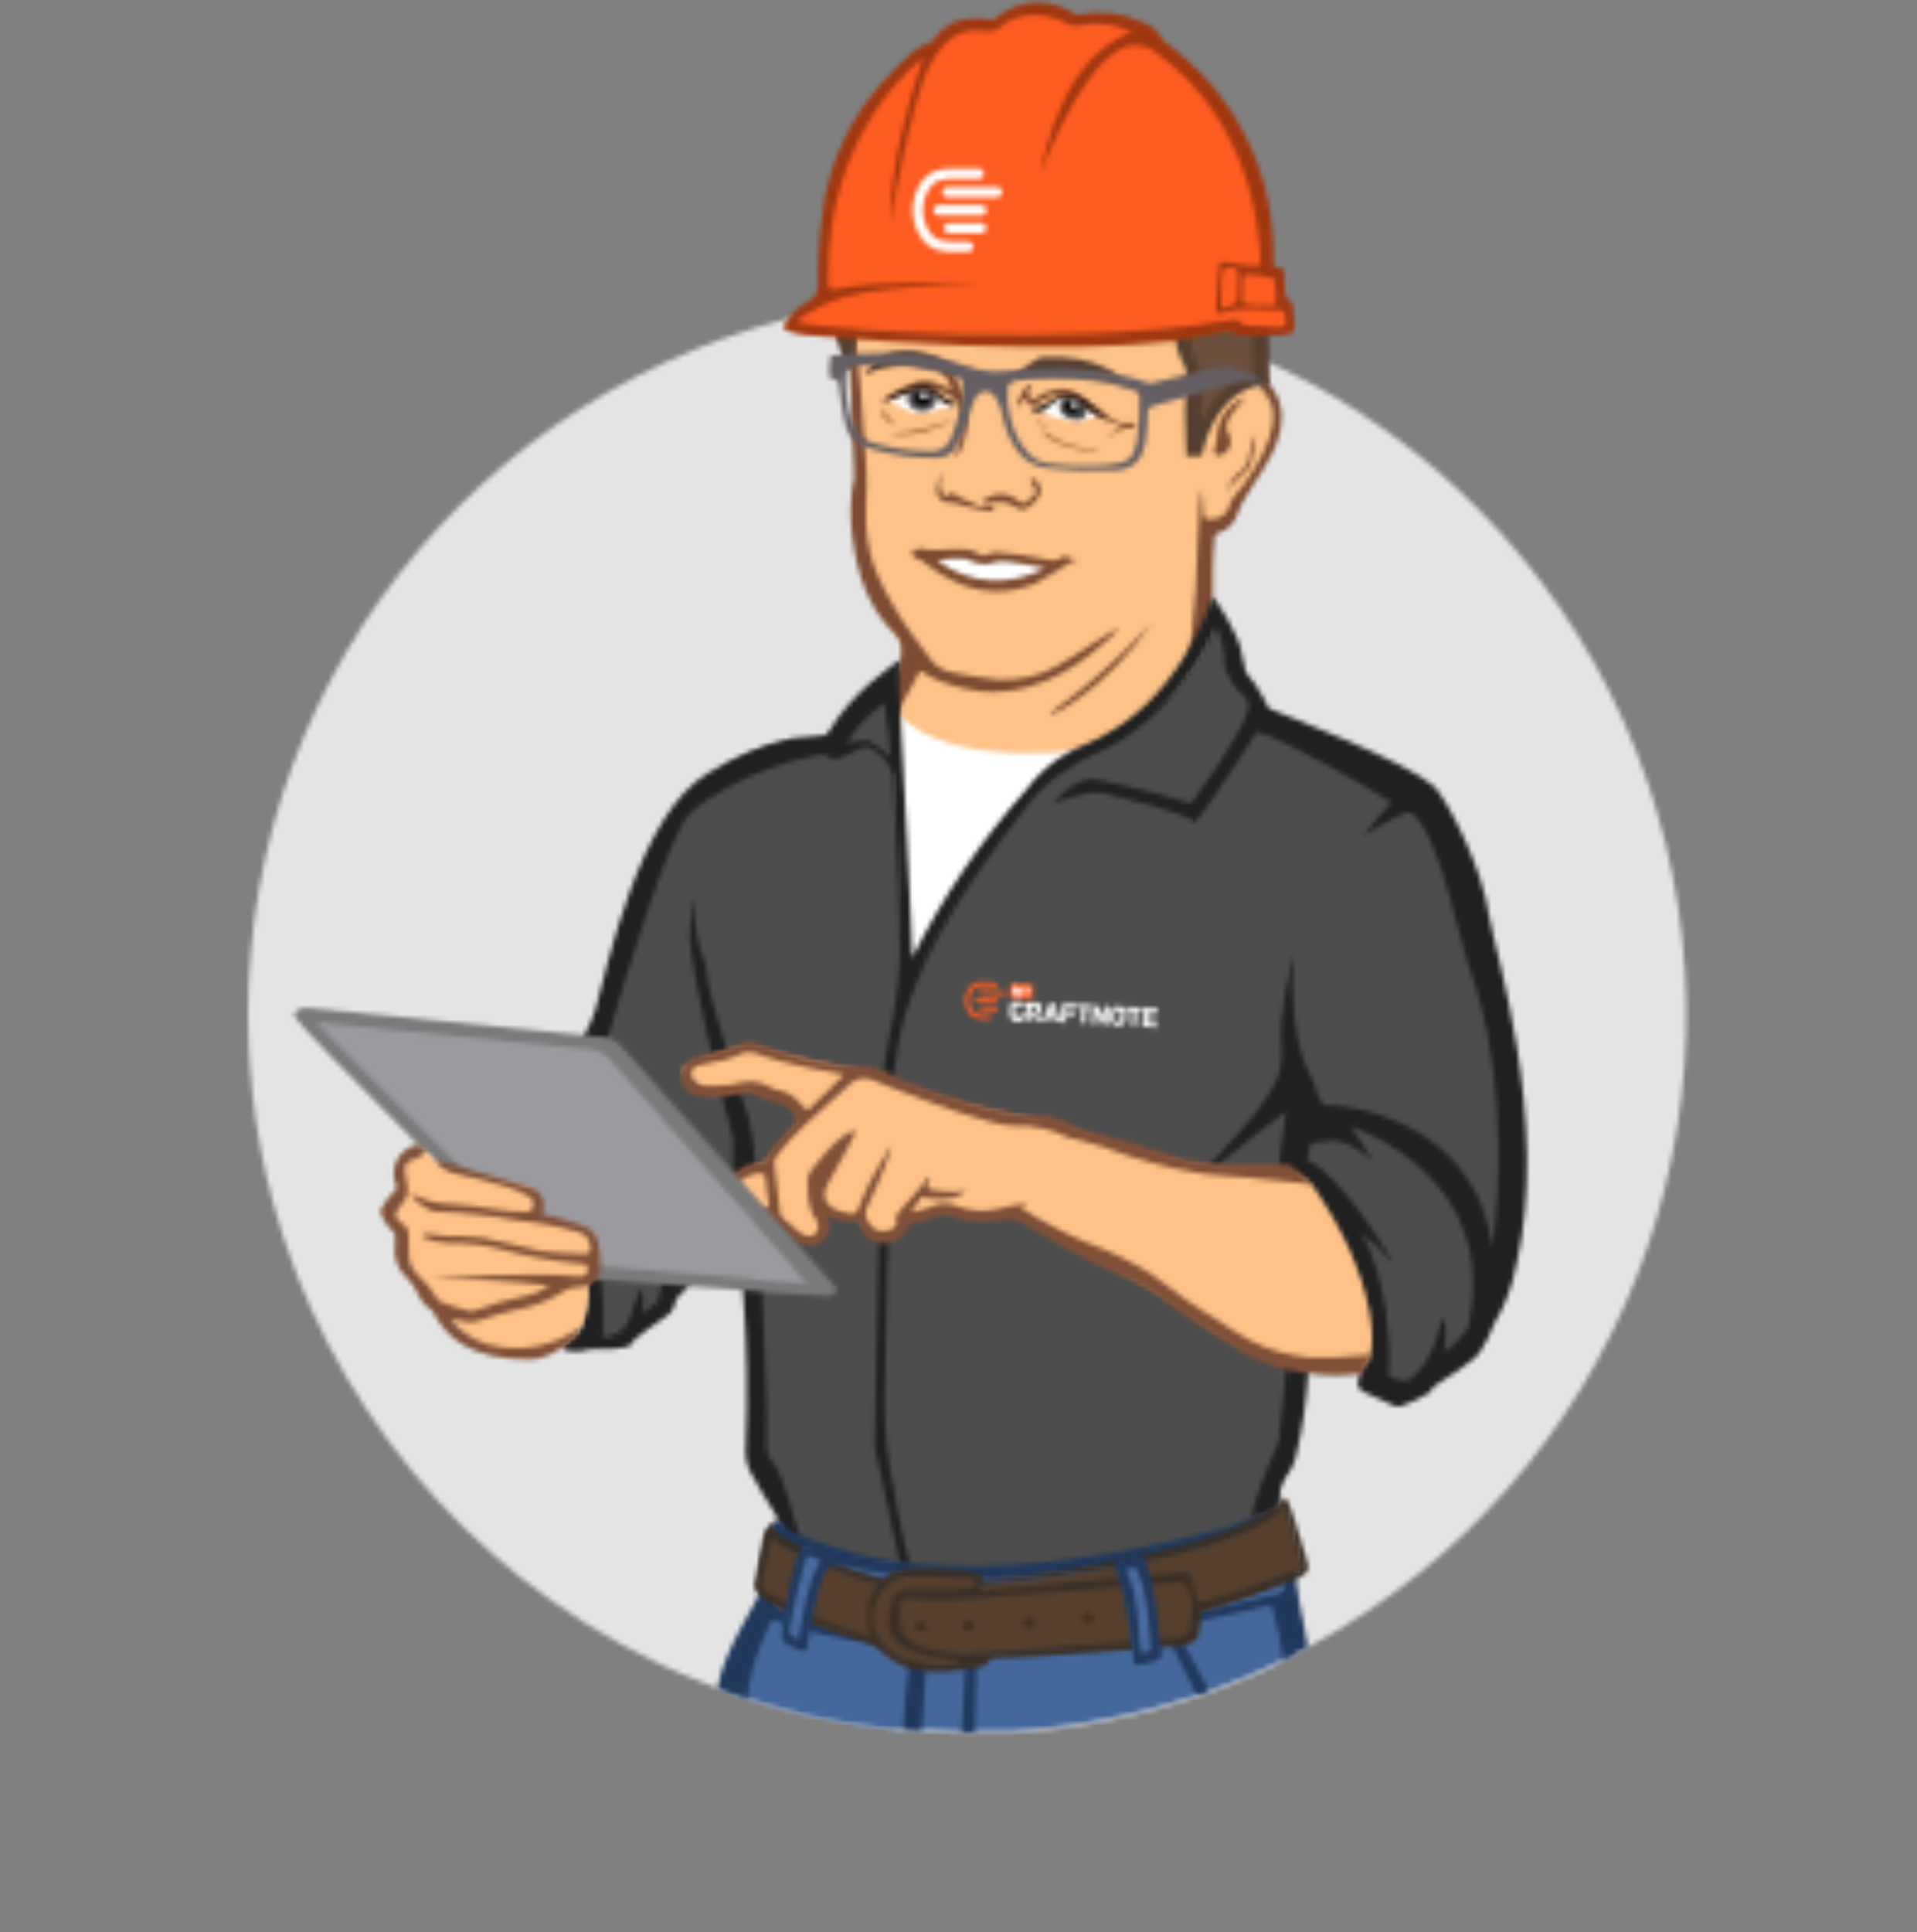 <svg height="397" viewBox="0 0 394 397" width="394" xmlns="http://www.w3.org/2000/svg">
	<rect x="0" y="0" width="394" height="397" fill="#808080" stroke="none"/>
	<mask id="a" fill="#fff">
		<path
			d="m.304 158.051c-.032-.591-.016-1.183-.096-1.774-.08-.591-.08-1.183-.08-1.774-.128-1.998-.128-4.027-.128-6.041.005-72.182 52.269-133.774 123.554-145.605s140.681 29.568 164.054 97.87c23.373 68.302-6.132 143.47-69.752 177.701l-2.848 1.502-2.208 1.087-1.792 1.183-1.696.799-.864.4-2.112.911c-1.264.559-2.528 1.087-3.808 1.598l-2.656 1.023c-.832.304-1.616.607-2.432.879-.085.046-.177.078-.272.096l-2.24.783-3.2 1.007c-2.08.655-4.16 1.247-6.272 1.806h-.112c-1.104.288-2.304.575-3.2.799s-1.792.416-2.688.623c-1.28.272-2.592.543-3.872.783s-2.576.479-3.888.687l-2.448.384-1.408.208c-2.448.32-4.816.591-7.248.799l-1.776.144-1.504.112h-1.2-1.152-1.936c-.816 0-1.6 0-2.416 0h-6.24c-2.048-.048-4.096-.144-6.128-.256l-3.024-.24c-.272.016-.544.016-.816 0l-1.6-.144-2.224-.336c-2.752-.32-5.488-.719-8.192-1.183l-2.832-.527-2.512-.495-1.6-.352-3.312-.783-2.224-.575-1.6-.432-.448-.128-1.904-.543-3.376-1.039c-1.824-.591-3.648-1.215-5.424-1.854l-.704-.272c-2.613-1.002-5.195-2.035-7.744-3.101-.928-.4-1.856-.831-2.736-1.231-.88-.4-1.744-.815-2.608-1.247-38.665-18.721-67.276-53.302-78.4-94.758-.08-.272-.208-.559-.208-.831-.352-1.358-.688-2.701-1.008-4.059-1.777-7.764-2.927-15.658-3.44-23.606z"
			fill="#fff" fill-rule="evenodd" />
	</mask>
	<mask id="b" fill="#fff">
		<path
			d="m30.192.549c57.2-5.769 42.16 51.159 42.416 52.501.736-3.9 16.096-21.912 16.896-1.343-1.6 3.868-9.952 20.441-14.4 20.441-.752 0-1.6 21.208-3.2 26.914-2.848 9.813-28 21.48-28.96 22.375-13.808 12.993-26.736 38.101-29.2 41.857-.704 1.039-.688-29.807-3.2-50.232-1.264-9.925 3.616-15.503 3.2-15.774-.88-.607-14.224-20.777-9.824-39.955.4-1.71-.768-12.29-1.92-18.427-7.344-38.757 25.136-38.038 28.192-38.357z"
			fill="#fff" fill-rule="evenodd" />
	</mask>
	<mask id="c" fill="#fff">
		<path
			d="m14.072 4.114c-.048.591-3.712 1.119-4.656 1.391-3.248 1.119-6.272-.448-8.656-2.477 0 0 7.152-4.923 11.008 0 .256.32 2.304.575 2.304 1.087z"
			fill="#fff" fill-rule="evenodd" />
	</mask>
	<mask id="d" fill="#fff">
		<path
			d="m15.304 1.583c.416-.08 11.232 1.758 10.896 2.078-9.6 8.007-23.216.256-25.6-1.79 2.758-.821 5.648-1.103 8.512-.831 1.728.144 2.464 1.247 6.192.543z"
			fill="#fff" fill-rule="evenodd" />
	</mask>
	<mask id="e" fill="#fff">
		<path
			d="m11.264 5.023c-6.144 1.518-11.824-2.158-11.088-2.126 1.776.288 3.968-5.146 11.552 0 1.136.815.992 1.774-.464 2.126z"
			fill="#fff" fill-rule="evenodd" />
	</mask>
	<mask id="f" fill="#fff">
		<path d="m12.136 4c-3.008 1.71-11.2-1.183-11.968-3.484-.24-.735 4.912 4.539 11.968 3.484z" fill="#fff"
					fill-rule="evenodd" />
	</mask>
	<mask id="g" fill="#fff">
		<path d="m.952 3.155c4.413-.365 8.754-1.344 12.896-2.909-1.024.831-7.664 3.948-12.896 2.909z" fill="#fff"
					fill-rule="evenodd" />
	</mask>
	<mask id="h" fill="#fff">
		<path
			d="m3.2.605c.777-.199 1.593-.193 2.368.016-2.768.623-3.312 2.03-5.568 1.87 1.268-.199 2.413-.873 3.2-1.886z"
			fill="#fff" fill-rule="evenodd" />
	</mask>
	<mask id="i" fill="#fff">
		<path d="m3.088 3.301c.272.32-4.272-1.598-2.176-3.196.064 1.486 1.28 2.221 2.176 3.196z" fill="#fff"
					fill-rule="evenodd" />
	</mask>
	<mask id="j" fill="#fff">
		<path d="m2.96 1.765c-1.808-.4-2.64-1.598-2.752-1.31-.384.847 2.72 1.422 2.752 1.31z" fill="#fff"
					fill-rule="evenodd" />
	</mask>
	<mask id="k" fill="#fff">
		<path d="m6.024 4.338c-2.992 3.66-8.832-1.79-3.2-3.948 1.2-.128 5.456 1.199 3.2 3.948z" fill="#fff"
					fill-rule="evenodd" />
	</mask>
	<mask id="l" fill="#fff">
		<path d="m6.432 2.21c.928 5.594-8.032 2.589-5.12-1.039.576-.719 4.4-1.422 5.12 1.039z" fill="#fff"
					fill-rule="evenodd" />
	</mask>
	<mask id="m" fill="#fff">
		<path
			d="m1.168 8.347c.231-3.469 2.48-6.479 5.744-7.688-.048.384-5.2 5.114-3.52 7.144 1.824 3.372-1.424 5.066-2.096 4.795s-1.056-.655-.672-1.454c.39-.879.576-1.835.544-2.797z"
			fill="#fff" fill-rule="evenodd" />
	</mask>
	<mask id="n" fill="#fff">
		<path
			d="m9.784 4.468c1.36-1.039 1.424-1.454.448-2.925-.224-.32-.688-.671-.224-1.023.464-.352.816.08 1.104.415 1.024 1.167 1.328 2.765-1.088 4.795-1.28 1.055-2.096 1.31-3.472.384-2.832-1.934-5.712-.176-6.4-.671-.208-.623.256-.863.656-1.119 2.096-1.28 4.789-1.013 6.592.655.688.607 1.152.575 1.712 0 .208-.192.448-.336.672-.511z"
			fill="#fff" fill-rule="evenodd" />
	</mask>
	<mask id="o" fill="#fff">
		<path
			d="m.6 3.055c.208-.959.16-1.966 1.216-2.733-.802 1.333-.802 2.999 0 4.331.224.288.432.543.736.192.72-.767 1.472-.464 2.16 0 1.36.959 3.088 1.327 4.56 2.158.27.05.546.05.816 0h2.16c.224.495-.176.751-.4 1.071-2.641-.349-5.248-.921-7.792-1.71-.228-.07-.465-.107-.704-.112-.841.099-1.676-.226-2.228-.867-.552-.641-.749-1.514-.524-2.33z"
			fill="#fff" fill-rule="evenodd" />
	</mask>
	<mask id="p" fill="#fff">
		<path
			d="m1.36 2.791c-.208-.032-.512-.415-1.168-1.055-.16-.144 1.84-1.087 1.84-1.087 2.64.863 5.28.064 7.904.208 1.524-.114 3.048.237 4.368 1.007.371.265.847.336 1.28.192.712-.337 1.485-.527 2.272-.559 3.435.269 6.85.754 10.224 1.454 1.195.437 2.533.199 3.504-.623.224-.208 2.864.943 2.864.943-.928.032-.976.08-1.168.144-.192.064-5.536 3.516-7.312 4.411-5.364 2.369-11.503 2.247-16.768-.336-2.092-.929-4.051-2.133-5.824-3.58-.526-.59-1.237-.984-2.016-1.119zm9.92 0c-1.907-.119-3.821.004-5.696.368 7.12 5.194 14.848 5.274 22.256 1.598-1.392-.256-8.544-1.886-10.144-1.247-1.483.572-3.125.572-4.608 0z"
			fill="#fff" fill-rule="evenodd" />
	</mask>
	<mask id="q" fill="#fff">
		<path
			d="m5.112 6.229c-.768 2.349-3.312 2.685-4.912 6.073.206-1.256.761-2.43 1.6-3.388.656-.703 2.784-1.55 2.96-4.491.239-1.474.675-2.909 1.296-4.267-.097 2.052-.413 4.088-.944 6.073z"
			fill="#fff" fill-rule="evenodd" />
	</mask>
	<mask id="r" fill="#fff">
		<path
			d="m4.056 30.347c.288 3.932-.256 7.847-.032 11.779.182 3.563 1.017 7.062 2.464 10.324 1.916 4.203 4.259 8.198 6.992 11.923 1.136 1.598 2.416 3.196 3.552 4.795 1.104 1.641 2.844 2.748 4.8 3.053 3.04.527 6.064 1.183 9.136 1.423 4.371.301 8.733-.706 12.528-2.893 3.776-2.142 11.712-7.687 12.592-7.687-1.2 1.215-2.192 2.285-3.312 3.196-2.384 1.87-11.6 10.804-24.784 9.861-7.52-.975-11.216-3.148-11.952-3.788s-1.072-.464-1.408.352-4.976 9.174-5.136 9.318c-.16.144.368-4.251-.544-4.795-.432-.24.592-3.244 1.024-4.139.874-1.762 1.307-3.708 1.264-5.674.04-1.125-.396-2.216-1.2-3.005-5.616-5.418-7.84-12.322-8.816-19.802-.609-4.138-.496-8.351.336-12.45.064-.272-.864-20.937-.864-22.535 0-1.135 0-7.975 0-9.126 1.664.448 2.848 22.855 3.36 29.871z"
			fill="#fff" fill-rule="evenodd" />
	</mask>
	<mask id="s" fill="#fff">
		<path d="m21.6.168c-8.688 12.642-20.368 19.227-20.704 18.619s7.904-4.859 20.704-18.619z" fill="#fff"
					fill-rule="evenodd" />
	</mask>
	<mask id="t" fill="#fff">
		<path
			d="m8.712 25.827c.384-1.518 1.728-2.541 2.64-3.852.336-.543 9.2-11.779 5.376-18.028-.224-.368-1.776-2.717-2.08-3.005-.8-.783 1.296-1.023 1.6-.703 6.416 6.393 1.376 14.863-.224 17.58-1.056 1.694-2.112 3.404-3.2 5.002-1.039 1.524-1.893 3.166-2.544 4.891-.541 1.769-1.916 3.16-3.68 3.724-.593.137-1.008.671-.992 1.279-.464 4.603-.352 9.254-.352 13.873-.192 1.518-4.992 15.023-4.992 13.92-.096-1.79 1.312-13.297 1.504-17.341.32-6.057.736-19.834 1.072-20.601.294 1.485.449 2.994.464 4.507.016 1.502.272 1.726 1.728 1.598 1.756.071 3.308-1.129 3.68-2.845z"
			fill="#fff" fill-rule="evenodd" />
	</mask>
	<mask id="u" fill="#fff">
		<path
			d="m2.768.262c.352.288.16.623-.064.783-.672.575-.288 1.151 0 1.598s.528.623 1.024.224c1.133-.844 2.439-1.428 3.824-1.71 1.514-.48 3.16-.294 4.528.511 2.631 1.692 5.163 3.533 7.584 5.514.863.652 1.954.929 3.024.767.608-.016 2.16-.288 1.728.464-.896 1.55-5.68-.783-7.536-2.11-2.208-1.634-4.571-3.048-7.056-4.219-1.12-.543-3.984.607-5.92 2.03-.928.671-1.152.304-1.6-.431s-.8-1.119-1.248 0c-.128.304-.288.815-.72.623s-.128-.639 0-.943c.316-1.069.862-2.057 1.6-2.893.24-.208.512-.464.832-.208z"
			fill="#fff" fill-rule="evenodd" />
	</mask>
	<mask id="v" fill="#fff">
		<path
			d="m7.424 3.479c2.16-.703 4 .224 5.888.991.416.16 1.424.687 1.424.687-.54-1.577-1.395-3.029-2.512-4.267-.224-.224 1.632-.336 1.984.128 3.887 4.705 4.71 11.228 2.112 16.749-.08.176-.736 1.071-1.024.895s2.112-4.491 1.216-9.126c-.147-1.2-.814-2.275-1.824-2.941-7.28-4.811-13.712 1.774-14.208 1.007-.496-.767 4.864-3.452 6.944-4.123z"
			fill="#fff" fill-rule="evenodd" />
	</mask>
	<mask id="w" fill="#fff">
		<path
			d="m3.528 3.546c-.638.798-1.619 1.243-2.64 1.199-.32-.032-.672-.112-.704-.527s.32-.559.64-.559c1.001-.149 1.942-.569 2.72-1.215 1.328-.911 2.848-1.79 3.712-1.598 1.576.314 3.065.962 4.368 1.902 1.326 1.323 2.72 2.577 4.176 3.756-1.478-.458-2.85-1.208-4.032-2.205-1.536-1.406-3.44-2.733-5.04-2.573-1.218.291-2.328.923-3.2 1.822z"
			fill="#fff" fill-rule="evenodd" />
	</mask>
	<mask id="x" fill="#fff">
		<path
			d="m11.984 2.995c-2.608-2.637-4.24-1.774-7.04-.975-1.46.608-2.95 1.142-4.464 1.598 2.48-2.13 5.612-3.353 8.88-3.468 1.235.339 2.346 1.027 3.2 1.982.607.711 1.445 1.187 2.368 1.343.336.064.672.24.576.591s-.48.352-.8.352c-1.045-.143-2.007-.646-2.72-1.422z"
			fill="#fff" fill-rule="evenodd" />
	</mask>
	<mask id="y" fill="#fff">
		<path
			d="m3.824 55.413c-.048.511-2.656-2.621-2.816-5.45-.416-19.482 8.352-38.453 18.624-43.152 2.592-1.183 3.264-5.146 5.92-5.546 9.808-1.438 29.104-.911 31.184-.639 10.608 1.422 20.992 9.957 27.2 20.249 4.144 6.888 4.864 38.949 4.336 39.124-.784-.511-8.352 1.806-12.8 12.146-.256-1.822-2.704-20.09-2.768-22.375-.064-2.285-4.496-13.937-8.96-17.82-.832-.719-20.656-7.368-30.256-7.368-1.952 0-3.44-1.726-5.152-.751-1.264.719-8.4 3.26-9.728 3.053-2.025-.629-4.224-.356-6.032.751-2.624 1.406-6.8 7.4-8.752 27.777z"
			fill="#fff" fill-rule="evenodd" />
	</mask>
	<mask id="z" fill="#fff">
		<path
			d="m3.728 63.194s-3.216-2.973-3.6-16.078c.624-5.594-1.04-17.964 13.296-33.451-2.114-.106-4.201.508-5.92 1.742 1.84-2.461 4.976-5.865 14.272-8.502-.816-.735-5.456-2.174-5.44-2.637s12.064.24 12.064.24 9.968-4.155 10.56-3.756c-.736.863-1.792 1.79-2.768 2.925 10.208-2.893 22.896-1.247 27.808-.863-1.372.536-2.673 1.239-3.872 2.094 7.187 1.159 13.923 4.247 19.488 8.934-1.35-.374-2.743-.568-4.144-.575 3.984 2.637 12.544 13.409 12.304 13.633-.24.224-2.112-1.055-2.576-.575-.464.479 2.544 4.891 3.376 11.491 1.184 5.434 1.376 28.336 1.376 28.336-2.32-.463-11.088 1.087-13.92 14.496-1.04 0-3.2.272-3.2 0-.336-5.813-.336-11.64 0-17.452.048-.895-2.4-3.34-2.288-7.991s-4.288-15.231-5.264-15.838c-15.36-9.525-34.56-8.614-35.44-8.486 0 0 .608-1.502.784-1.982-4.764 1.372-9.337 3.332-13.616 5.833-.608.415-.304-2.669-.784-2.461-6.752 2.973-9.44 10.309-9.952 15.519-.48 4.667-2.448 15.007-2.544 15.407zm16.496-49.353c-15.184 10.117-17.824 28.368-17.408 37.238-.042 1.114.076 2.228.352 3.308.368-.144-.896-24.037 15.104-25.46 0 0-.224 2.269.528 1.822 4.827-2.029 9.769-3.774 14.8-5.226l.176 2.078c.208.543 17.056-.959 31.264 7.687 2.8 1.774 5.616 4.011 6.4 7.544 1.776 6.361 1.776 14.736 3.52 18.523 1.616 3.5.672 12.082 1.056 12.099.384.016 3.136-8.327 10.608-9.19 0 0-.464-24.373-.784-25.46-2.976-10.788-4.912-10.708-7.776-15.215.974.08 1.954.08 2.928 0-7.232-8.678-16.896-15.726-28.608-15.854l.416-1.119c-6.34-.204-12.681.332-18.896 1.598-.448.096-5.968-.703-6.4-.607s1.904 1.582 1.488 1.694c-3.485.877-6.898 2.021-10.208 3.42z"
			fill="#fff" fill-rule="evenodd" />
	</mask>
	<mask id="A" fill="#fff">
		<path
			d="m21.864 4.68c-20.384-1.359-21.056.176-21.184-.16-.128-.336 2.672-2.893 5.184-4.107 11.808-.783 16.496 4.267 16 4.267z"
			fill="#fff" fill-rule="evenodd" />
	</mask>
	<mask id="B" fill="#fff">
		<path
			d="m18 4.785c-9.12-4.267-16.864.368-17.2 0s5.952-9.382 18.448-1.391c2.512 2.429-.224 2.142-1.248 1.391z"
			fill="#fff" fill-rule="evenodd" />
	</mask>
	<mask id="C" fill="#fff">
		<path
			d="m2.968 2.187c0 .655-.768 1.103-1.248 1.071-1.376-.048-1.6-.863-1.6-1.359 0-.895.8-1.215 1.6-1.215.369.024.712.198.948.482.236.284.345.653.3 1.02z"
			fill="#fff" fill-rule="evenodd" />
	</mask>
	<mask id="D" fill="#fff">
		<path
			d="m3.736 1.817c0 .639-.8 1.055-1.2 1.039-1.392-.048-1.6-.847-1.6-1.311 0-.863.832-1.167 1.6-1.167.357.015.691.179.919.453.229.274.331.632.281.985z"
			fill="#fff" fill-rule="evenodd" />
	</mask>
	<mask id="E" fill="#fff">
		<path
			d="m1.424 1.851c-.171.132-.388.19-.602.16s-.407-.145-.534-.32c-.224-.263-.224-.648 0-.911.32-.298.816-.298 1.136 0 .157.134.248.329.248.535s-.09.402-.248.535z"
			fill="#fff" fill-rule="evenodd" />
	</mask>
	<mask id="F" fill="#fff">
		<path
			d="m1.368 1.705c-.363.263-.87.184-1.136-.176-.215-.26-.215-.635 0-.895.317-.307.82-.307 1.136 0 .152.136.239.331.239.535 0 .204-.087.399-.239.535z"
			fill="#fff" fill-rule="evenodd" />
	</mask>
	<mask id="G" fill="#fff">
		<path
			d="m8.728 20.144c-2.287-.466-4.138-2.138-4.832-4.363-.688-2.445-1.6-9.477-1.6-9.477-1.232-.495-1.84-.783-1.84-.783-.056-1.469.024-2.941.24-4.395 1.328-.304 11.248-.703 13.104-.607 5.219.178 10.383 1.12 15.328 2.797 2.34.863 4.846 1.18 7.328.927 4.273-.516 8.577-.73 12.88-.639 5.81.24 11.554 1.316 17.056 3.196 0 0 11.36-2.829 14.912-3.356 2.8-.4 9.6 3.244 9.6 3.564-1.632-1.007-6.304-.735-7.664-.32-5.584 1.678-10.208 3.244-15.872 4.635-.704.16-1.504.527-1.504 1.279-.003 1.945-.125 3.888-.368 5.817-.704 4.395-2.704 6.025-6.256 6.233-4.655.219-9.32.074-13.952-.431-2.605-.28-4.95-1.704-6.4-3.884-1.51-2.272-2.524-4.837-2.976-7.528-1.6-6.249-4.656-4.555-5.632-2.701-.421.872-.758 1.782-1.008 2.717-.626 2.709-1.708 5.292-3.2 7.639-.836 1.047-2.116 1.639-3.456 1.598-4.701.093-9.388-.554-13.888-1.918zm29.072-13.425c-.352.192-.608.416-.672.911-.272 3.707.498 7.415 2.224 10.708 1.36 2.349 3.088 4.539 6.16 4.907 4.246.542 8.538.618 12.8.224 3.616-.368 4.816-1.374 5.376-4.954.403-2.783.574-5.595.512-8.407.084-.42-.004-.856-.244-1.211-.241-.355-.614-.598-1.036-.675-5.298-1.813-10.883-2.647-16.48-2.461-2.045-.043-4.091.027-6.128.208-.892.006-1.764.266-2.512.751zm-33.952-1.327h-.048c-.075 3.165.385 6.321 1.36 9.334.688 2.363 2.673 4.122 5.104 4.523 3.761 1.014 7.641 1.52 11.536 1.502 1.631-.095 3.056-1.132 3.648-2.653.808-1.966 1.466-3.991 1.968-6.057.535-1.688.682-3.474.432-5.226-.026-.726-.539-1.343-1.248-1.502-2.183-.667-4.413-1.169-6.672-1.502-4.633-1.072-9.429-1.245-14.128-.511-1.6.416-1.888.416-1.952 2.094z"
			fill="#fff" fill-rule="evenodd" />
	</mask>
	<mask id="H" fill="#fff">
		<path
			d="m1.928 54.743c.528-2.893-2.16-55.106-1.504-54.339 10.128 12.13 41.312 7.991 42.656 6.393-20.784 12.626-41.68 50.568-41.152 47.946z"
			fill="#fff" fill-rule="evenodd" />
	</mask>
	<mask id="I" fill="#fff">
		<path
			d="m185.288 37.217c26.656 50.216 17.008 97.891 9.2 114.48-.944 1.47-12.576 8.998-19.36 7.991-.032-.911-1.728-28.912-7.04-36.903-2.624-2.797-2.016-7.032-10.816-9.046-1.248-.256 1.088 48.074-.256 57.536-.56 4.091-3.056 12.738-3.056 14.24-43.824 21.224-100 8.518-100.672 3.276-.272-2.509-4.496-14.144-4.8-15.135-.56-1.982-2.88-51.654-3.2-51.143-.704-3.212-11.248 12.69-18.112 20.217-7.824 8.502-13.872 7.464-14.064 7.991 2.384-27.873-8.112-32.06-12.912-35.033.96-5.562 7.312-9.398 9.392-13.681 2.544-5.306 8.784-31.325 14.064-45.709 1.088-2.941 13.504-34.282 38.976-29.631 2.128-2.621 10.96-12.977 12.56-13.489-.128.783 3.44 55.922 3.44 63.114 0 .463 14.416-30.718 29.744-44.446 3.2-3.564 27.888-9.829 33.6-31.389.16-.623 7.136 16.541 8.288 18.763.24.416 30.48 14.336 35.024 17.996z"
			fill="#fff" fill-rule="evenodd" />
	</mask>
	<mask id="J" fill="#fff">
		<path
			d="m200.136 66.548c.72 5.658 12.544 41.713 5.44 71.728-.78 4.069-2.258 7.973-4.368 11.539-.112.176-2.128 5.769-4.368 7.464-2.304 1.812-4.719 3.477-7.232 4.987-.793.407-1.417 1.08-1.76 1.902-.032.08-5.856 3.324-6.992 2.845-2.064-.879-4.128-1.774-6.144-2.781-2.016-1.007-1.776-1.407-1.344-3.58l.096-.511c.096-.543.176-.879.272-1.598s.256-1.438.256-2.142c1.872-19.402-10.368-32.636-12.608-34.394-1.584 8.359 2.576 24.932 1.84 34.857-.048.543-.144 1.231-.192 1.598s-.176.879-.176 1.087v.607c-.341 5.679-1.16 11.319-2.448 16.861-.406 1.803-1.252 3.478-2.464 4.875-.788 1.049-1.148 2.357-1.008 3.66 0 0-.128 1.87-.144 1.934s-.112.495-.112.495c-1.807.776-3.674 1.401-5.584 1.87 1.282-4.948 3.028-9.764 5.216-14.384.542-1.249.804-2.602.768-3.964.4-4.043.944-8.071 1.232-12.13.128-.591.128-1.199.128-1.806 0-.368 0-.735 0-1.103-.052-.122-.085-.251-.096-.384-.64-3.42-3.216-27.09-1.936-34.33.048-.304.128-.895.192-1.406s.16-1.31.208-1.758.16-1.007.16-1.598c.4-3.772.896-8.614 1.376-10.66-4.72 3.452-9.104 7.176-13.632 10.692l-1.136.863c-.512.415-1.056.815-1.6 1.215-.992.735-2.016 1.454-3.04 2.158.464-.671 1.248-1.406 2.064-2.269l1.216-1.278.784-.815c5.248-5.53 12.736-13.473 14.048-18.987.441-1.607.571-3.283.384-4.939-.784-6.297 2.288-18.619 2.496-18.955-.176 1.486-1.184 16.494 3.2 24.485 1.04 1.87 1.328 4.027 2.384 5.897.352.591.496.911 1.392.719s30.224 1.327 33.856 29.439c.24-2.062 4.704-32.38-5.12-58.814-1.408-3.788-5.968-26.882-11.504-30.686-1.36-.927-9.712 4.699-9.872 4.699 1.766-2.392 3.673-4.676 5.712-6.84-3.504-2.461-22.176-13.137-27.6-14.56 0 0-11.696 18.14-12.8 18.619-2.448-2.269-15.232-4.971-18.544-5.929s-9.952 1.822-10.672 2.237c.08-.543 4.576-5.242 7.904-5.146s19.568 4.507 20.592 4.891c3.865-5.157 7.382-10.566 10.528-16.19.864-1.87 2.08-4.491.288-5.817-1.488-1.087-3.968-4.795-3.968-6.537.068-2.604-.526-5.184-1.728-7.496-.304.719-8.048 18.955-25.232 26.083-1.709.789-3.351 1.714-4.912 2.765-2.74 1.65-5.221 3.696-7.36 6.073-.688.943-3.312 4.123-6.72 8.71l-.096.112v.08l-.08.112c-7.456 10.117-18.48 26.738-20.8 41.122-.368 2.301-.832 4.619-1.168 6.92-.08.511-.208 1.055-.208 1.598-.016.25-.016.501 0 .751-.064.591-.144 1.103-.144 1.598-.08 1.566-.208 5.482-.352 10.596v.719c-.128 4.811-.272 10.596-.4 16.478v1.263 1.359c-.272 12.626-.624 25.028-.624 28.336-.232 5.817.073 11.643.912 17.405.688 4.155 3.232 17.58 4.16 20.105.048.32-1.984.448-1.984.08-.784-3.372-4.72-21.592-5.216-24.069-.032-.144.496-23.861.896-42.241 0-.415 0-.815 0-1.231 0-.431 0-.879 0-1.31.08-3.676.208-7.064.208-9.909 0-1.119 0-2.221 0-3.196.112-2.637.112-4.459.112-5.146.016-2.893.256-5.786.256-8.662.016-1.071.08-2.142.176-3.196 0-.224 0-.431 0-.655.064-.671.144-1.327.224-1.998.448-3.788 1.28-7.464 2.048-11.188.763-4.055 1.191-8.165 1.28-12.29.176-5.562-1.152-33.371-1.424-36.759-.702-2.748-2.703-4.979-5.36-5.977-.704-.128-3.92 1.806-5.056 2.189-.8.22-1.62.359-2.448.416-.544.064.032-.927-.544-.927-3.312-.368-19.152 3.948-28.208 11.939-4.4 3.916-14.064 36.216-16.896 45.805-.112.384-.208.959-.304 1.039s-.096.192-.096.304c-.144.431-.368 1.055-.672 1.806-1.648 4.283-5.216 12.898-6.096 16.813 20.912 9.03 21.984 24.469 21.888 28.48.017.325.017.65 0 .975l.672-.927c2.064-2.797 8.208-11.188 10.288-14.384.075-.098.144-.199.208-.304-.096-.192-.096-.527-.096-.943-.048-.719-.144-1.71-.144-2.813v-.431-1.023c0-.448 0-.895 0-1.359 0-3.116 0-6.137 0-6.217-.08-.336-1.216-4.555-2.304-8.758-.08-.336-.16-.655-.256-.975l-.288-1.151c-.4-1.614-.784-3.116-1.04-4.267-.032-.176-.064-.224-.144-.591s-.16-.783-.272-1.247c-.048-.208-.16-.431-.16-.671-1.648-7.128-4.896-21.448-4.336-25.491.224-1.582.576-5.578 1.104-6.025-.64 10.053 2.288 11.891 2.288 15.183.064 2.221 1.984 8.982 4.016 15.535l.144.479.48 1.518c.512 1.838 1.088 3.596 1.6 5.194.128.4.288.847.384 1.135s.176.575.272.847c.88 2.653 1.536 4.587 1.744 5.13.72 2.969 1.175 5.997 1.36 9.046 0 .272-.064.272 0 .799s.16 1.055.16 1.598c.128 1.502.256 3.117.368 4.795.064.751.176 1.55.176 2.349v.575.591.607c.112.559.112 1.135.112 1.71.208 3.5.416 7.192.608 10.868v1.486 1.231c.72 14.879 1.104 29.087.912 30.686-.163 1.786.416 3.559 1.6 4.907 1.584 1.95 4.192 11.188 4.992 14.208.16.591.256.975.256.975-.998-.085-1.963-.402-2.816-.927-1.52-1.071-1.392-2.669-1.712-3.196-2.304-3.628-4.704-7.751-5.616-9.445-.748-1.456-1.107-3.08-1.04-4.715.488-10.922.306-21.864-.544-32.763-.096-.4.016-.607-.096-1.167s-.112-1.087-.112-1.598c-.384-4.283-.816-8.215-1.264-11.411-1.632 2.317-5.232 7.192-7.872 10.692-.432.591-.832 1.135-1.2 1.598l-.768 1.023-1.104 1.406c-.926.624-1.542 1.612-1.696 2.717-.283.938-.92 1.728-1.776 2.205-1.52 1.119-6.496 4.347-6.928 5.45-.192.543-.752.687-1.264.815-1.933.417-3.921.525-5.888.32-1.68-.128-3.2.767-4.8.527-.192-.032-2.368.032-2.368-1.039 0-.815 2.032-1.566 3.2-3.069.189-.245.355-.507.496-.783.128-.096.128-.192.128-.304.961-2.653 1.273-5.497.912-8.295-.064-.511-.128-1.007-.224-1.502-.032-.208-.112-.415-.112-.623l-.096-.415c-.144-.671-.32-1.311-.496-1.966-.208-.703-.432-1.406-.672-2.094-.48-1.454-1.04-2.861-1.6-4.219-.112-.24-.208-.479-.336-.703-.136-.292-.291-.575-.464-.847-.256-.463-.576-.911-.896-1.374-1.133-1.583-2.467-3.011-3.968-4.251 0 0 .176-.112 0 0s-.944-.352-1.856-1.087c-.384-.32-.8-.671-1.2-1.055l-.304-.32c-1.312-1.359-2.368-2.973-1.728-3.948 1.355-2.938 3.116-5.671 5.232-8.119.48-3.724 4.32-10.74 7.312-16.51l.784-1.518c.176-.368.368-.719.528-1.071.867-1.619 1.595-3.308 2.176-5.05 2.48-9.046 9.008-40.419 23.2-48.682 5.335-3.326 11.193-5.73 17.328-7.112 1.008-.192 5.456-.559 6.224-.591.768-.032 1.088-.527 1.472-1.199 4.688-7.879 13.216-13.521 14.512-14.384.24-.144-.848 1.934 0 11.763.112 1.39 2.528 47.611 2.4 49.449 6.218-12.434 14.068-23.985 23.344-34.346 2.389-3.318 5.503-6.051 9.104-7.991.576-.304 1.184-.607 1.792-.879 3.152-1.374 18.784-6.665 27.488-30.861.432.208 5.472 7.591 6.016 11.715.16 1.238.417 2.462.768 3.66 1.495 1.716 2.779 3.604 3.824 5.626.304.767.944 1.79.944 1.918 3.952 1.566 27.824 10.772 33.744 15.79 2.496 2.078 10.304 16.909 11.584 27.17zm-187.648 48.586c.272.703 4.432 3.74 4.256 4.027-.176.288-6.048-1.934-9.008-1.71-.432.032-1.136-.495-1.216.368-.08.863-.736 1.774.112 2.589 1.824 1.694 11.424 9.046 11.424 13.841-.4-.384-.784-.783-1.168-1.199-.521-.578-1.088-1.112-1.696-1.598l-.256-.192-.144-.08c-.264-.187-.542-.353-.832-.495.047.064.084.134.112.208.873 1.591 1.606 3.254 2.192 4.971.224.623.448 1.422.656 2.221.144.479.256.991.368 1.518.008.128.008.256 0 .384.08.352.208.703.208 1.071.625 3.814.732 7.696.32 11.539-.032.448 4.816-.048 5.904-4.491.368-1.838 1.488-3.484 1.968-5.53.896 1.822.384 3.5.384 5.29 1.087-.749 2.105-1.594 3.04-2.525.304-.24.208-.559.304-.895.235-.799.428-1.61.576-2.429.064-.352.144-.703.144-1.039.144-.575.144-1.167.144-1.742.48-14.927-16.592-23.765-17.792-24.101zm59.904-85.025c1.636 1.003 3.193 2.131 4.656 3.372-.432-3.724-.832-7.256-1.264-11.044-3.087 2.195-5.718 4.968-7.744 8.167 1.441-.243 2.893-.408 4.352-.495zm90.528 85.025c-.048.431-.576 1.247.048 1.47 5.872 2.062 17.232 19.914 17.232 20.905-1.916-2.355-4.126-4.455-6.576-6.249 5.68 8.79 6.4 25.316 5.68 29.231-.048.32 3.216 1.838 4.304 1.055 5.824-4.283 6.48-12.674 6.896-13.025 1.104 2.397.48 4.827.336 7.384 1.86-1.354 3.482-3.006 4.8-4.891 7.232-30.622-22.24-40.962-24-41.553 1.184 1.982 3.472 5.194 4.592 7.16-5.664-4.891-8.112-4.363-10.736-4.027-2.304.304-2.32.24-2.576 2.541z"
			fill="#fff" fill-rule="evenodd" />
	</mask>
	<mask id="K" fill="#fff">
		<path
			d="m2.096 1.496c-.312-0-.567.248-.576.559v1.231c-.016.384.32.607.64.623.32.016.624-.256.64-.368s.048-.224.176-.224h.576c.176.016.176.08.176.208-.071.883-.844 1.541-1.728 1.47-.884-.071-1.543-.844-1.472-1.726v-1.391c.1-.784.814-1.341 1.6-1.247.732-.035 1.376.478 1.504 1.199-.016.16-.064.16-.192.16h-.576c-.176 0-.176-.192-.176-.192-.122-.207-.353-.325-.592-.304zm4.144 1.966.72 1.247c.048.08.032.192-.096.192h-.688c-.13 0-.248-.075-.304-.192l-.592-.991c-.031-.099-.031-.205 0-.304v-.479c-.007-.047.011-.094.046-.126.035-.032.084-.044.13-.034h.128c.286.028.542-.178.576-.463.009-.133-.038-.263-.129-.36-.091-.097-.218-.152-.351-.152h-.784l-.16 2.877c0 .16-.08.16-.176.16h-.592c-.047-.004-.09-.027-.12-.063s-.044-.083-.04-.129l.192-3.548c0-.16.032-.16.176-.16h1.504c.429-.035.852.123 1.152.431.226.265.33.613.288.959-.033.523-.382.972-.88 1.135zm4.672 1.486v.016c.016 0 .016.16-.112.048h-.624c-.224 0-.224-.048-.224-.192l-.128-.479h-1.456l-.192.448c-.064.176-.112.176-.24.176h-.624c-.042.002-.082-.021-.102-.058-.02-.037-.018-.083.006-.118l1.504-3.484c.036-.11.141-.182.256-.176h.576c.115.007.209.094.224.208zm-2.224-1.438.896.048-.384-1.327zm5.376-2.142c.144 0 .176.08 0 .24v.495c-.016.16-.048.16-.192.16l-1.776-.096v.687h1.6c.16 0 .16.08.16.192v.464c.007.047-.011.094-.046.126-.035.032-.084.045-.13.034l-1.6-.08v1.375c0 .176-.032.176-.176.176h-.592c-.16-.016-.16-.08-.16-.176l.192-3.564c0-.16.048-.16.176-.16zm3.2.176h.08c.128 0 .16.064.08.032v.495c.005.048-.012.096-.046.13-.034.034-.082.051-.13.046h-.912l-.144 2.877c-.016.16-.08.16-.192.16h-.592c-.16 0-.16-.032-.16-.176l.16-2.877h-.928c-.16 0-.16-.064-.16-.176v-.495c0-.16.048-.16.176-.16zm3.424.176.08.048c.112 0 .176 0 .096.112l-.192 3.548c-.016.16-.048.16-.192.16h-.528c-.16 0-.192-.08-.272-.208l-1.136-2.11-.112 2.078c-.016.16-.08.16-.192.16h-.576c-.176-.016-.176-.048-.176-.176l.192-3.548c0-.16.048-.16.176-.16h.56c.144 0 .256.096.256.224l1.152 2.094.112-2.062c.016-.16.08-.16.176-.16zm2.16 0 .08.048c.704 0 1.584.479 1.504 1.374l-.08 1.391c-.108.781-.814 1.339-1.6 1.263-.39.017-.771-.124-1.054-.393-.284-.268-.446-.64-.45-1.03v-1.406c.116-.775.819-1.323 1.6-1.247zm.528 2.685.064-1.151c.008-.345-.248-.64-.592-.681-.343-.041-.662.184-.737.522l-.08 1.247c-.018.321.223.598.544.623h.096c.17.033.345-.01.481-.118.135-.108.217-.269.223-.442zm4.16-2.349.08.032c.144 0 .176.064.096.016v.495c0 .16-.048.16-.176.16h-.912l-.16 2.877c0 .16-.064.16-.176.16h-.592c-.16 0-.16-.032-.16-.176l.16-2.877h-.928c-.16 0-.16-.064-.16-.176v-.495c0-.16.048-.16.176-.16zm3.2 1.007-1.952-.176v.639l1.6.096c.16 0 .16.08.16.176v.464c-.016.16-.048.16-.192.16h-1.6v.783l1.888.112c.176-.016.176.048.176.16v.495c0 .16-.032.16-.176.16l-2.672-.144c-.16-.016-.16-.08-.16-.192l.192-3.532c0-.16.048-.16.176-.16l2.576.128c.16 0 .16.064.16.176v.495c0 .16-.048.16-.176.16z"
			fill="#fff" fill-rule="evenodd" />
	</mask>
	<mask id="L" fill="#fff">
		<path
			d="m.574 3.025.149-2.809c.003-.062.056-.109.118-.106l4.394.232c.062.003.109.056.106.118l-.149 2.809c-.003.062-.056.109-.118.106l-4.394-.232c-.062-.003-.109-.056-.106-.118z"
			fill="#fff" fill-rule="evenodd" />
	</mask>
	<mask id="M" fill="#fff">
		<path
			d="m3.864.772c.064.016.048.08.048.08l-.72 1.183v.703c0 .096-.096.096-.096.096h-.32c0-.016 0-.096 0-.096v-.703l-.624-1.279h.368c.144.096.144.096.144.096l.336.719.368-.799h.144zm-2.064-.096.144.895v1.391h-.096-.32c0-.016 0-.112 0-.112v-1.087l-.352.543h-.16c-.096 0-.096-.08-.096-.08l-.288-.591v1.103c-.016 0-.112 0-.112 0h-.304c-.096 0-.096-.096-.096-.096l.096-1.934c.016-.096.112-.096.112-.096h.32c.144 0 .144.112.144.112l.4.815.464-.767c.032-.096.048-.096.144-.096z"
			fill="#fff" fill-rule="evenodd" />
	</mask>
	<mask id="N" fill="#fff">
		<path
			d="m6.6 1.836-2.144-.128h-.224c-.467-.054-.94-.016-1.392.112-.286.112-.543.286-.752.511-.475.583-.76 1.296-.816 2.046v.176c-.017.739.196 1.464.608 2.078.177.255.413.463.688.607.444.172.916.259 1.392.256h1.376c.231.032.402.231.4.464.004.124-.043.245-.131.333s-.209.135-.333.131h-1.36c-.607.008-1.207-.118-1.76-.368-.402-.201-.748-.497-1.008-.863-.546-.793-.826-1.739-.8-2.701v-.176c.056-.961.427-1.876 1.056-2.605.298-.333.671-.59 1.088-.751.571-.19 1.178-.25 1.776-.176h.208l2.128.128c.256 0 .464.207.464.464 0 .256-.208.464-.464.464z"
			fill="#fff" fill-rule="evenodd" />
	</mask>
	<mask id="O" fill="#fff">
		<path
			d="m6.2.667c.134-.013.268.029.371.116.103.087.165.213.173.347-.049.273-.3.461-.576.431l-4.4-.24c-.274.001-.503-.207-.528-.479.041-.268.291-.454.56-.415zm-1.504 1.598h-.096c.141-.035.29-.002.403.089s.177.23.173.375c-.016.128-.083.244-.185.322-.102.078-.232.112-.359.094l-3.824-.208c-.127.004-.251-.042-.344-.129-.093-.087-.148-.207-.152-.334.041-.26.284-.438.544-.4zm0 1.598-.096.048c.136-.023.276.01.387.091.112.081.185.204.205.34-.041.255-.271.435-.528.416l-2.896-.144c-.129.004-.253-.044-.344-.136-.091-.091-.14-.215-.136-.344.012-.126.075-.242.175-.321s.228-.113.353-.095z"
			fill="#fff" fill-rule="evenodd" />
	</mask>
	<mask id="P" fill="#fff">
		<path
			d="m117.928 28.963-2.128 1.055-1.744.847-1.696.799-.864.4-2.112.911c-1.264.559-2.528 1.087-3.808 1.598l-2.656 1.023c-.8.304-1.6.607-2.432.879-.085.046-.177.078-.272.096l-2.24.783-3.2 1.007c-2.08.655-4.16 1.247-6.272 1.806h-.112c-1.04.288-2.08.543-3.2.799-1.12.256-1.792.416-2.688.623-1.28.272-2.56.543-3.872.783-1.312.24-2.576.479-3.888.687l-2.448.384-1.408.208c-2.4.32-4.8.591-7.248.799l-1.776.144-1.504.112h-1.2-1.152-1.936c-.8 0-1.6 0-2.416 0h-6.176c-2.048 0-4.096-.144-6.128-.256l-3.024-.24c-.272.016-.544.016-.816 0l-1.712.192-2.336-.256c-2.752-.32-5.488-.719-8.192-1.183l-2.832-.527-2.512-.495-1.6-.352-3.328-.863-2.224-.575-1.6-.432-.448-.128-1.904-.543-3.296-1.039c-1.824-.591-3.648-1.215-5.424-1.854 2.912-5.53 7.408-13.841 8.88-17.165 0 0 2.112-15.119 2.208-15.071 48.464 20.969 102.832-3.356 102.848-3.356 1.317 4.941 2.295 9.966 2.928 15.039 0 0 .432 9.509.96 13.361z"
			fill="#fff" fill-rule="evenodd" />
	</mask>
	<mask id="Q" fill="#fff">
		<path
			d="m119.888 19.136c.576 3.069 1.248 7.112 1.936 10.277l-2.848 1.502-2.208 1.087c-.518-3.794-1.359-7.536-2.512-11.188-1.808.479-19.6 4.363-19.68 4.363s5.28 10.58 6.88 13.201c-.085.046-.177.078-.272.096l-2.24.783c-1.776-3.132-6.48-13.281-6.576-13.457-12.76 2.366-25.684 3.75-38.656 4.139 0 0-.336 13.873-.336 16.973h-2.736c.144-2.973.976-16.941.976-16.941s-7.296-.527-8-.4c-.016.048-.976 14.032-1.168 17.053l-3.024-.24c-.272.016-.544.016-.816 0 .128-3.884 1.6-17.005 1.6-17.005-20.736-1.662-27.92-5.482-28.368-5.578-.448-.096-4.752 9.222-5.248 16.126-1.824-.591-3.648-1.215-5.424-1.854l-.704-.272c1.376-8.135 8.624-18.252 8.752-19.85.048-.681.048-1.365 0-2.046-.048-.761-.048-1.524 0-2.285.278-2.875.912-5.704 1.888-8.423.079-.312.198-.613.352-.895.414-.475.92-.861 1.488-1.135.08-.048.608.559 1.136 1.167.311.419.665.804 1.056 1.151l2.096.847c6.624 2.589 30.336 13.92 87.776-1.391l5.376-2.014 2.32-.863 2.592-.991.464-.16c.118-.108.22-.232.304-.368.096-.032.288.464.48.767 1.456 2.237 2.944 15.726 3.344 17.82zm-107.776 1.438c2.288 3.644 28.992 6.329 28.992 6.281-.016-.416.112-4.123.112-7.224 0-.751 0-1.454 0-2.078 0-1.295 0-2.269 0-2.269v-.112l-1.904-.24-2.08-.272-1.6-.24c-2.928-.415-6.72-1.103-10.56-2.014l-2.512-.655-1.472-.415-.432-.128c-.592-.16-1.184-.352-1.76-.543l-.976-.336c-.122-.062-.251-.11-.384-.144l-.432-.176c-.496-.176-.96-.367-1.424-.559-.247-.115-.487-.242-.72-.384-.185-.114-.356-.248-.512-.4-.053 0-.117.144-.192.432-.544 1.694-2.144 11.187-2.144 11.187-.019.095-.019.193 0 .288zm103.744-2.078c.46-.137.853-.439 1.104-.847.032-.064-.848-10.868-2.096-12.37-.009-.037-.009-.075 0-.112-18.144 6.952-52.464 10.356-57.136 10.484 0 0-7.44 0-9.04 0-1.439-.106-2.849.44-3.84 1.486-.107.131-.203.27-.288.416-.278.432-.463.916-.544 1.422v.815c-.144 1.886-.464 6.473-.368 7.464.586.182 1.195.279 1.808.288 24.48 2.573 70.4-9.046 70.4-9.046z"
			fill="#fff" fill-rule="evenodd" />
	</mask>
	<mask id="R" fill="#fff">
		<path
			d="m3.112.696c1.632.016 2.352.911 2.368 2.925.113 1.003-.475 1.954-1.424 2.301-.335.114-.687.168-1.04.16-.389.005-.774-.065-1.136-.208-.987-.353-1.634-1.302-1.6-2.349-.088-.774.182-1.545.734-2.096s1.324-.82 2.099-.733zm.256 4.155c.33-.033.63-.206.823-.475s.261-.609.185-.931c-.032-1.311-.384-1.79-1.312-1.79-.884-.15-1.722.444-1.872 1.327s.444 1.72 1.328 1.87c.197.026.396.026.592 0 .085.009.171.009.256 0z"
			fill="#fff" fill-rule="evenodd" />
	</mask>
	<mask id="S" fill="#fff">
		<path
			d="m3.312 6.344c2.544 5.338 18.56 9.014 22.72 11.028.544.272 2.848-1.598 3.36-1.71 4.8-1.358 16 .256 16.288.543 1.104.927 0 1.247 1.184 1.311 3.936.192 50.72-4.795 62.16-16.797.352-.256 3.2 10.42 4.144 13.025.624 1.598-18.08 9.078-22.16 8.614-.32 2.078-.304 6.521-2.4 6.984-7.296 1.598-38.96 1.822-42.56 3.404-14.096 6.201-20.8-3.42-21.424-3.532-13.072-2.142-24.224-9.829-24.129-11.188.033-.543 2.497-12.37 2.817-11.683z"
			fill="#fff" fill-rule="evenodd" />
	</mask>
	<mask id="T" fill="#fff">
		<path
			d="m2.192.027c.64 0 1.072.304 1.024.959-.002.308-.136.6-.369.802s-.541.294-.847.253c-.64 0-1.104-.352-1.072-1.039.032-.687.672-.863 1.264-.975z"
			fill="#fff" fill-rule="evenodd" />
	</mask>
	<mask id="U" fill="#fff">
		<path
			d="m1.4.435c.56.08 1.104.24 1.152.943.045.302-.051.609-.259.833-.208.224-.507.341-.813.318-.3.055-.61-.032-.838-.235-.228-.203-.35-.5-.33-.804 0-.671.464-.959 1.088-1.055z"
			fill="#fff" fill-rule="evenodd" />
	</mask>
	<mask id="V" fill="#fff">
		<path
			d="m1.24 2.248c-.608-.128-1.104-.416-1.088-1.087-.003-.27.113-.527.315-.705.203-.178.473-.259.741-.222.672 0 1.2.352 1.136 1.119-.064.767-.544.831-1.104.895z"
			fill="#fff" fill-rule="evenodd" />
	</mask>
	<mask id="W" fill="#fff">
		<path
			d="m1.688.429c.656.112 1.136.448 1.104 1.103-.011.291-.144.563-.366.752-.222.188-.513.275-.802.239-.656 0-1.216-.4-1.2-1.087.016-.687.704-.831 1.264-1.007z"
			fill="#fff" fill-rule="evenodd" />
	</mask>
	<mask id="X" fill="#fff">
		<path
			d="m113.6 13.768c.544 1.822.304 2.062-.976 3.069-.288.208-6.112 2.877-20.08 7.224-.544.128-.8.256-.8.879v.575.655c-.08.943-.4 1.886-.4 2.829-.112 1.422-2.608 1.998-2.816 2.03-.208.032-34.512 2.893-39.024 2.701-.592-.016-1.168-.08-1.328.799-.096.607-.736.783-1.296.911-11.296 2.477-16.464-.16-17.088-.463-1.424-.671-5.248-4.091-5.488-4.091-1.68-.479-20.56-7.208-21.952-9.286-.288-.208-.736-.448-1.168-.783-.99-.74-1.346-2.059-.864-3.196.224-1.295 1.824-9.669 1.824-9.781.196-.574.602-1.054 1.136-1.343l.4-.224c.292.752.765 1.422 1.376 1.95 6.574 4.175 13.782 7.257 21.344 9.126.464-.327.951-.62 1.456-.879.432-.224 4.176-2.062 16.176-.464.416.048 2.016.352 2.016.352.274.084.508.266.656.511.121.184.203.391.24.607v.176c.192.48.688.16 1.024.16l1.856-.224s40.256-4.283 54.96-13.505c.944-.607 1.984-1.151 2.72-1.598l.704-.4c-.008-.037-.008-.075 0-.112v-1.263c.24-.144 1.328.543 1.328.543.864 1.47 3.408 10.324 4.064 12.514zm-90.08 14.192c-.432-2.269-.832-6.728 2.032-9.206-4.352-1.151-19.584-6.441-21.808-9.989-.016.048-1.856 8.055-2.144 9.27-.169.715.093 1.464.672 1.918 6.749 4.057 14 7.216 21.568 9.398 0-.016-.16-.559-.32-1.39zm11.76 6.92c2.48.401 5.02.204 7.408-.575-2.449-.201-4.881-.569-7.28-1.103-1.149-.257-2.274-.616-3.36-1.071-.614-.246-1.195-.568-1.728-.959l-.112-.08c-1.014-.631-1.803-1.565-2.256-2.669-.194-.51-.287-1.053-.272-1.598-.057-1.407.072-2.815.384-4.187.281-1.588 1.529-2.828 3.12-3.101h2.032 3.344c2.592-.032 5.568-.08 7.6-.16.928-.048 1.312-.256 1.312-1.055v-.176c.006-.184-.051-.364-.16-.511-.28-.233-.653-.321-1.008-.24-2.032.08-9.984-.863-12.96-.448-.194.024-.387.061-.576.112-1.159.325-2.245.867-3.2 1.598-1.071.825-1.891 1.932-2.368 3.196-.885 1.985-.971 4.234-.24 6.281.343.918.847 1.767 1.488 2.509.945 1.09 2.084 1.995 3.36 2.669.647.3 1.315.552 2 .751 1.135.36 2.296.632 3.472.815zm54.128-6.984c.192-.272 1.184-5.322.112-7.48s-1.12-2.525-3.536-2.158c-.16.032-42.336 3.436-44.224 3.42s-3.792.128-5.696.128c-.928 0-3.776-.272-4.272-.368-.832-.176-1.2.064-1.44.527-.188.59-.327 1.194-.416 1.806-.089 1.683.155 3.367.72 4.954 1.056 1.438 3.68 3.452 12.048 4.187l.816-.08 43.952-3.34c1.12-.352 1.312-.719 1.936-1.598zm21.664-12.13c1.488-.767 1.536-.911.96-2.509-.576-1.598-2.304-8.598-3.2-10.452l-.336.432c-.427.481-.904.915-1.424 1.294h-.112c-1.381.992-2.854 1.849-4.4 2.557-7.126 3.095-14.582 5.369-22.224 6.777l-1.152.24c-1.216.256-2.48.495-3.808.735l-1.056.208c-1.92.336-3.936.687-6.064 1.023-6.096.975-13.024 1.886-20.912 2.685-.496.048-.912-.144-.88.655s.64.4.976.4c1.616-.112 16.512-1.534 27.712-2.589l.864-.08 1.008-.112 2.56-.24.672-.08h.928l6.752-.655c.743-.159 1.502.184 1.872.847.626 1.799 1.16 3.629 1.6 5.482 5.86-1.579 11.625-3.495 17.264-5.738h.08c1.008-.4 1.76-.703 2.144-.879z"
			fill="#fff" fill-rule="evenodd" />
	</mask>
	<mask id="Y" fill="#fff">
		<path
			d="m7.56 19.771c-.64.4-3.664 1.966-4.16 1.327-.24-.32-1.312-14.576-3.2-19.37-.16-.415 3.376-1.343 3.648-.911 3.2 5.21 3.712 18.603 3.712 18.955z"
			fill="#fff" fill-rule="evenodd" />
	</mask>
	<mask id="Z" fill="#fff">
		<path
			d="m.192 16.625c.096-.559 3.2-14.064 4.224-16.541.16-.431 4.448 2.285 4.192 2.749-2.56 4.683-4.416 16.717-4.656 17.261-.24.543-3.44-.767-3.76-3.468z"
			fill="#fff" fill-rule="evenodd" />
	</mask>
	<mask id="aa" fill="#fff">
		<path
			d="m14.296 1.905c.123.108.217.245.272.4.023.213-.041.426-.176.591-.665.283-1.364.476-2.08.575l-.816.144-.608.128-.464.128c-.144.162-.277.333-.4.511l-.192.32c-.976.863-2.048 5.434-2.816 9.414-.048.224-.032.543-.128.703s-.016.336-.096.479-.08.288-.08.416c-.08.463-.24.927-.24 1.343-.336 1.822-.544 3.196-.544 3.196-.368 1.263-.608 1.343-1.968.639-1.36-.703-3.632-1.183-3.2-3.117 0-.064.112-.847.304-2.094.096-.703.224-1.55.384-2.477v-.32-.288l.144-.895c.508-3.42 1.295-6.793 2.352-10.085.096-.24.272-.639.272-.639l.272-.464c.105-.183.261-.333.448-.431.219-.059.445-.086.672-.08.408.023.814.071 1.216.144.96.128 2.16.4 3.312.639 1.192.286 2.399.505 3.616.655.257.034.47.215.544.463zm-10.064 16.893c0-.016 1.664-13.057 4.624-16.094l-1.056-.464c-.624-.271-1.266-.5-1.92-.687v.128c-.003.043-.003.085 0 .128-.112.208-.24.448-.352.703-1.348 4.704-2.459 9.473-3.328 14.288-.075.508.134 1.017.544 1.327.448.318.953.546 1.488.671z"
			fill="#fff" fill-rule="evenodd" />
	</mask>
	<mask id="ab" fill="#fff">
		<path
			d="m5.792.746c2.432 3.053 4.032 20.074 3.984 20.665-.61.599-1.384 1.005-2.224 1.167-1.13.307-2.288.5-3.456.575-1.264-14.064-4.064-20.457-4.064-20.457v-.112c-.016-.16.272-.975.576-1.087.72-.288 2.128-.703 2.32-.703 1.456-.368 2.192-.543 2.624-.24.097.039.181.105.24.192zm1.76 19.259h.048c-.007-.054-.018-.107-.032-.16 0-.144-.528-12.37-2.928-16.302-.432-.751-1.168-.288-1.68-.192s-.672.384-.512.623c2.464 3.42 2.88 15.982 2.88 15.982.032.416.368.719.496.703.128-.016 1.728-.288 1.728-.655z"
			fill="#fff" fill-rule="evenodd" />
	</mask>
	<mask id="ac" fill="#fff">
		<path
			d="m28.744 33.458c-.098 1.699.125 3.401.656 5.018-3.408 7-10.016-3.548-10.608-3.388-10.032 2.861-8.496-6.121-8.32-6.393 1.088-2.11 8-3.756 7.776-4.795 0-.527 6.832-7.4 6.576-8.295-1.792-6.201-13.072-5.801-13.696-5.642-4.24.975-10.224 0-10.768-4.059-.176-1.343 13.648-5.626 14.4-5.034 1.6 1.183 21.504 5.082 21.792 5.194 12.512 4.801 25.488 8.299 38.72 10.436 22.4 7.991 30.496 9.989 48.848 10.245 2.072.276 4.004 1.199 5.52 2.637 13.696 19.546 13.744 35.273 10.88 37.095-.16.719-19.2 3.292-37.12-11.683-1.024-.863-33.808-20.313-35.2-19.85-3.2 1.119-13.104 0-13.36-.288-.896-.943-9.104 1.774-9.344 2.174-4.8 7.991-8.192-.479-8.848-.591-2.96-.527-5.552-.176-7.904-2.781z"
			fill="#fff" fill-rule="evenodd" />
	</mask>
	<mask id="ad" fill="#fff">
		<path
			d="m141.608 64.496-.016-.016c-.459 1.256-.993 2.484-1.6 3.676 0 .016-.08.096-.208.096-3.537.542-7.135.542-10.672 0-1.199-.133-2.39-.331-3.568-.591l-.976-.224c-3.813-.869-7.45-2.382-10.752-4.475-5.35-3.184-10.525-6.652-15.504-10.388-4.112-3.116-9.04-4.699-13.552-7.064-4.651-2.291-9.175-4.831-13.552-7.607-1.594-1.174-3.606-1.631-5.552-1.263-3.611.696-7.342.403-10.8-.847-.646-.237-1.359-.209-1.984.08-1.82.749-3.721 1.285-5.664 1.598-.32.048-.64.016-.64.495-.16 1.902-1.584 2.701-3.056 3.196-.306.106-.623.181-.944.224-.754.091-1.518.048-2.256-.128-.365-.071-.724-.173-1.072-.304-1.408-.495-1.904-1.79-2.384-3.021-.184-.651-.815-1.071-1.488-.991-1.764.222-3.551-.174-5.056-1.119-.416.479-.112.799 0 1.087.383 1.236.119 2.581-.702 3.581-.821 1-2.09 1.522-3.378 1.389-.893-.1-1.77-.314-2.608-.639-.871-.345-1.603-.969-2.08-1.774-.445-.626-1.054-1.119-1.76-1.422-.416-.208-.912-.479-.912-.911-.224-1.151-.992-1.055-1.824-.863h-.208c-.325.024-.651.024-.976 0-.537.004-1.073-.044-1.6-.144-.291-.054-.58-.124-.864-.208-.629-.227-1.202-.587-1.68-1.055-.339-.382-.634-.8-.88-1.247-.1-.127-.191-.26-.272-.4-.443-.709-.727-1.505-.832-2.333-.099-.79-0-1.592.288-2.333.126-.305.287-.595.48-.863.159-.245.347-.47.56-.671 1.111-1.042 2.5-1.742 4-2.014.582-.121 1.169-.212 1.76-.272.24-.032.48-.064.56-.352.56-2.349 4.096-5.642 4.176-5.738.736-.783 1.968-1.406 2.08-2.381s-1.248-1.742-1.84-2.701c-.292-.382-.723-.635-1.2-.703-1.933-.399-3.805-1.049-5.568-1.934-.762-.369-1.632-.448-2.448-.224l-.624.128c-1.28.24-2.56.415-3.856.527-1.342.104-2.69.104-4.032 0-1.942-.068-3.582-1.46-3.963-3.364-.381-1.903.597-3.819 2.364-4.628 1.115-.442 2.282-.742 3.472-.895h.16c.986-.192 1.959-.448 2.912-.767 1.456-.431 2.88-1.007 4.304-1.598h1.2c4.48 1.47 13.184 4.938 23.504 5.13 1.214.028 2.412.278 3.536.735.677.276 1.33.607 1.952.991l.4.224c4.288 2.269 23.76 8.582 29.552 8.087 1.897-.132 3.79.302 5.44 1.247 2.035 1.033 4.182 1.826 6.4 2.365 4.802 1.13 9.544 2.501 14.208 4.107 3.19 1.154 6.521 1.869 9.904 2.126l1.728.128h5.232 7.024 1.344c.539.189 1.027.501 1.424.911 1.187.999 2.314 2.066 3.376 3.196l-4.4-.479-2.112-.208c-4.24-.463-9.424-.975-11.792-1.087-.96-.048-1.904-.128-2.848-.224l-.976-.112c-7.064-1.112-13.989-2.976-20.656-5.562-2.208-.767-7.056-1.918-7.2-1.918-3.381-1.726-7.15-2.551-10.944-2.397-4.224.224-18.176-5.05-25.024-7.767l-2.352-.943-1.504-.607c-1.74-.925-3.885-.557-5.216.895-3.92 3.804-8.272 7.208-12.08 11.188-1.024 1.071-1.936 2.269-2.864 3.42-.344.457-.493 1.032-.416 1.598l1.2 10.149c.026.612.381 1.162.928 1.438 1.344.687 2.064 2.03 3.456 2.781 1.392.751 2.224.751 3.2-.336.432-.527.144-2.094 0-2.269-2.112-2.589-1.888-5.674-1.888-8.726.024-.684.303-1.334.784-1.822 1.008-1.151 5.28-7.336 9.008-8.071.352.4-3.952 7.671-5.792 11.188-.577.875-.718 1.966-.384 2.958.334.992 1.107 1.776 2.096 2.124.256.112.512.24.784.336 3.136 1.039 3.552.863 4.576-2.333.972-2.398 2.138-4.712 3.488-6.92 1.072-1.838 2.048-3.388 2.4-3.948.032-.062.069-.121.112-.176.064.064.016.384-.128.895-.368 1.311-1.36 3.9-2.448 6.505-.928 2.094-1.808 4.219-2.528 5.69-.512 1.055.416 3.085 1.808 4.011.154.104.329.175.512.208.74.194 1.516.194 2.256 0 .553-.093 1.072-.331 1.504-.687.352-.32.224-.655.128-.991-.234-.697-.075-1.466.416-2.014 2.064-2.413 4.288-4.667 6.32-7.336.16.479.224.863 0 1.135-.8.927-.304 1.247.624 1.598 2.232.434 4.523.472 6.768.112-.256.831-2.912 2.429-8.432 1.438-.24-.112-.448-.288-.624 0-.754.965-1.433 1.985-2.032 3.053 1.633-.219 3.225-.682 4.72-1.374 1.556-.576 3.273-.536 4.8.112 2.575 1.085 5.436 1.299 8.144.607 2.001-.602 4.061-.988 6.144-1.151-.336.543-1.008.543-1.28.847 4.541 2.962 9.365 5.467 14.4 7.48 4.33 1.615 8.485 3.666 12.4 6.121 1.408.991 2.816 1.998 4.176 3.069 4.08 3.276 8.672 5.785 12.992 8.726 3.314 2.205 7.008 3.776 10.896 4.635l.848.176c1.226.257 2.465.449 3.712.575h.32c3.595.065 7.191-.09 10.768-.464zm-114.944-50.951c.896-1.039 5.632-5.258 6.832-6.744-.368-.064-12.32-2.03-17.808-4.235-1.376-.515-2.91-.398-4.192.32-.612.312-1.256.559-1.92.735l-.8.208-2.464.511-2.608.543c-.536.029-1.027.309-1.324.757s-.363 1.009-.18 1.513c.356 1.097 1.344 1.869 2.496 1.95h2.72c1.257-.008 2.511-.137 3.744-.384l.592-.128c2.202-.686 4.593-.389 6.56.815.51.333 1.091.541 1.696.607 1.597.266 3.051 1.08 4.112 2.301.42.374.806.786 1.152 1.231.48.623.896.623 1.392 0zm-10.976 20.873v.048c.496-.174 1.012-.287 1.536-.336h.176c.608.08.608-.256.608-.783-.31-1.615-.518-3.249-.624-4.891 0-1.151-.512-1.327-1.6-1.327l-.672.128c-1.007.206-1.953.637-2.768 1.263-.521.373-.85.959-.896 1.598-.008.069-.008.139 0 .208.079 1.821 1.276 3.405 3.008 3.979.26.1.539.138.816.112z"
			fill="#fff" fill-rule="evenodd" />
	</mask>
	<mask id="ae" fill="#fff">
		<path
			d="m106.6 56.495c-.544 1.135-51.664-3.021-53.056-3.18s-53.632-52.262-53.056-53.061 61.296 5.37 62.032 6.185c5.104 5.626 44.656 48.873 44.08 50.056z"
			fill="#fff" fill-rule="evenodd" />
	</mask>
	<mask id="af" fill="#fff">
		<path
			d="m95.816 43.239c0-.208 0-.4 0-.607h-.576c-.245.017-.491.017-.736 0-.226-.014-.451-.046-.672-.096l.512.575 1.6 1.854c-.064-.591-.096-1.167-.128-1.726zm-2.496-1.598c.009-.048.009-.096 0-.144-.064-.288-.208-.431-.432-.431h-.16l.832.943c-.16-.176-.16-.336-.16-.4zm-49.6.16c-.432 0-.88-.112-1.312-.192h-.48l1.872 1.806.496.08.8.128.528.096zm52.112 1.47c0-.208 0-.4 0-.607h-.576c-.245.018-.491.018-.736 0-.226-.014-.451-.046-.672-.096l.512.575 1.6 1.854c-.08-.623-.112-1.199-.144-1.758zm-2.544-1.774c-.064-.288-.208-.431-.432-.431h-.16l.832.943c0-.224 0-.384 0-.448-.071-.061-.162-.095-.256-.096zm-50.88.112h-.48l1.872 1.806.496.08.8.128.528.096-1.968-1.95c-.384-.064-.832-.112-1.264-.192zm68.8 15.263.032-.032c1.008 1.263.864 1.918-.928 2.541-.064.048-6.112-.4-14-.991l-2.304-.176-1.6-.112-11.312-.847-2.464-.192-2.96-.224-12.496-.959h-1.072l-1.28-.096h-.528l-.448-.08-2.8-.607c-1.775-.308-3.516-.784-5.2-1.422-.096-.064-.944-.943-2.544-2.413l-2.128-2.078-6.304-6.153-1.92-1.902c-2.608-2.573-5.472-5.386-8.384-8.295-.432-.4-.832-.831-1.264-1.247l-.24-.24c-.112-.112-.208-.208-.32-.32-.112-.112-.24-.224-.352-.352l-.176-.176-.688-.687-.144-.144c-.512-.495-1.024-.991-1.52-1.502-12.672-12.674-25.312-25.491-25.472-26.626.88-1.71 2.32-1.486 3.92-1.327 5.968.623 43.008 4.299 55.808 5.53l2.176.208 1.728.16c1.314.074 2.55.645 3.456 1.598 6.048 6.76 14.752 16.541 22.752 25.571.192.24.4.464.592.687l.544.607.912 1.023c1.12 1.215 2.176 2.397 3.2 3.548.624.703 1.232 1.374 1.824 2.062.32.352.624.703.944 1.039 1.904 2.158 3.696 4.171 5.296 5.977zm-27.856-2.046 9.168.751 1.696.128 2.272.463c4.4.336 7.744.607 9.344.703 0-.224-4.144-4.971-9.952-11.571l-1.6-1.854-.512-.575-.4-.464-.832-.943-1.984-2.237-.24-.272-.72-.799c-8.144-9.318-17.6-19.994-24-27.17-.514-.625-1.124-1.165-1.808-1.598-.651-.383-1.367-.643-2.112-.767l-.704-.096-2.016-.16c-13.04-1.215-53.728-5.322-53.904-5.322.112.368 15.312 15.551 29.712 29.934l1.408 1.423c.213.192.421.4.624.623 2.4 2.381 4.736 4.715 6.96 6.952l1.968 1.95 6.4 6.393c.32.336 1.44 1.47 1.744 1.806l.096.096c.816.16 2.784.384 5.504.655l.912.096h.4l1.136.112.944.096h.528c3.76.352 8.256.719 12.912 1.103l3.2.272h.608l.88.08zm-39.68-13.025c-.432 0-.88-.112-1.312-.192h-.48l1.92 1.806.496.08.8.128.528.096zm49.6-.16c.009-.048.009-.096 0-.144-.064-.288-.208-.431-.432-.431h-.16l.832.943c-.112-.176-.112-.336-.112-.4zm2.496 1.598c0-.208 0-.4 0-.607h-.576c-.245.017-.491.017-.736 0-.226-.014-.451-.046-.672-.096l.512.575 1.6 1.854c-.016-.591-.048-1.167-.08-1.726zm-52.112-1.47c-.432 0-.88-.112-1.312-.192h-.48l1.936 1.838.496.08.8.128.528.096zm49.6-.16c.009-.048.009-.096 0-.144-.064-.288-.208-.432-.432-.432h-.16l.832.943c-.096-.144-.096-.304-.096-.368zm2.496 1.598c0-.208 0-.4 0-.607h-.576c-.245.018-.491.018-.736 0-.226-.014-.451-.046-.672-.096l.512.575 1.6 1.854c0-.559-.032-1.135-.064-1.694z"
			fill="#fff" fill-rule="evenodd" />
	</mask>
	<mask id="ag" fill="#fff">
		<path
			d="m2.536 17.995c-4.736-5.402-.32-8.87-.448-9.35-1.424-6.713 3.952-7.991 5.552-7.991.064 0 3.04 3.053 3.04 3.053.384 0 1.68.671 2.912.927 4.816.991 13.232 3.228 15.424 3.516.944.128.96 4.986.8 5.354-.416.975 10.736 2.973 11.312 3.9 2.56 4.219-.32 9.014-.192 10.612.308 3.281-.366 6.579-1.936 9.477-14.384 13.681-27.568-2.893-28.672-4.011-9.712-9.973-6.112-13.585-7.792-15.487z"
			fill="#fff" fill-rule="evenodd" />
	</mask>
	<mask id="ah" fill="#fff">
		<path
			d="m.376 13.321c.789-1.456 1.81-2.773 3.024-3.9.215-.26.215-.635 0-.895-.732-1.73-.625-3.7.291-5.34.916-1.64 2.539-2.766 4.397-3.051.576.488 1.111 1.023 1.6 1.598-.773.592-1.617 1.086-2.512 1.47-1.664.448-1.952.911-1.952 2.637.053.846.203 1.682.448 2.493.379 1.381.022 2.859-.944 3.916l-.448.575c-1.376 1.87-1.344 2.317.528 3.708.783.519 1.233 1.412 1.184 2.349-.032 1.279.08 2.573.08 3.852-.01 1.494.564 2.933 1.6 4.011 1.675 1.564 3.129 3.349 4.32 5.306.121.204.307.362.528.448 2.024.802 4.104 1.454 6.224 1.95.32.047.647-.015.928-.176 3.416-1.292 6.931-2.302 10.512-3.021 1.704-.331 3.312-1.041 4.704-2.078-8.05-1.004-16.162-1.41-24.272-1.215 1.52-.384 21.472-1.646 29.952-.687.208.096 2.384.352 2.272-1.502-.064-1.183-.832-1.071-1.472-1.071-4.963-.444-9.88-1.294-14.704-2.541-4.113-1.232-8.396-1.804-12.688-1.694-1.875-.101-3.715-.551-5.424-1.327.552-.542 1.359-.733 2.096-.495 2.065.359 4.163.487 6.256.384 2.813.046 5.609.448 8.32 1.199 2.704.607 5.376 1.31 8.096 1.87 1.008.208 6.8.575 8.64.575 1.168 0 1.552-.464 1.36-1.598-.091-1.367-1.043-2.524-2.368-2.877-3.969-1.159-8.041-1.93-12.16-2.301-5.645-1.065-11.363-1.701-17.104-1.902-2.304 0-5.408-3.484-5.408-3.58.32-.192 4.24 1.854 6.304 1.854 3.97.19 7.925.628 11.84 1.31 1.825.296 3.671.44 5.52.432.748.095 1.462-.344 1.712-1.055.27-.763-.073-1.607-.8-1.966-1.569-.978-3.272-1.72-5.056-2.205-3.192-1.009-6.433-1.852-9.712-2.525-1.917-.342-3.633-1.399-4.8-2.957 1.392.368 19.632 5.514 20.688 6.169 1.483.86 2.152 2.646 1.6 4.267-.192.607-.112.831.528.943 2.515.512 4.986 1.218 7.392 2.11 1.667.434 2.974 1.727 3.424 3.388.33 1.664.501 3.354.512 5.05.05 1.135-.378 2.239-1.181 3.044s-1.907 1.237-3.043 1.191c-1.519.025-2.992.528-4.208 1.438-2.915 1.693-6.114 2.841-9.44 3.388-2.192.511-4.32 1.135-6.4 1.854-1.398.647-2.992.727-4.448.224-.689-.181-1.399-.272-2.112-.272 1.918 2.329 4.443 4.082 7.296 5.066 6.729 1.944 13.982.631 19.6-3.548-.569 1.461-1.581 2.708-2.896 3.564-2.304 1.598-4.72 3.196-7.584 3.196-12.864 0-17.232-4.619-20.08-9.861-.096-.176-.24-.32-.416-.415-1.17-.781-2.078-1.895-2.608-3.196-.561-1.212-1.324-2.319-2.256-3.276-1.982-1.72-2.912-4.355-2.448-6.936.024-.405.024-.81 0-1.215 0-.4.096-.879-.208-1.151-1.136-1.087-3.28-3.564-2.624-5.002z"
			fill="#fff" fill-rule="evenodd" />
	</mask>
	<mask id="ai" fill="#fff">
		<path
			d="m5.656 60.481c1.744-.336 1.744-3.468 1.744-4.955-.992-34.282 17.6-44.494 21.68-47.211 3.12-2.126 5.008-5.258 11.312-5.018 2 .08 11.232-6.904 18.736-.639.32.336 11.36-2.397 16.448 3.532.288.671 23.408 15.439 23.232 45.709-.036 1.051.61 2.006 1.6 2.365 1.344.607.496 4.923.944 5.786.688 1.358 3.488 5.402 1.6 5.897-1.424.384-13.072-1.039-15.68-.527-11.968 3.212-45.792 2.669-83.376.767-1.632-.08-3.632-.527-3.328-2.126.128-.144 3.792-3.324 5.088-3.58z"
			fill="#fff" fill-rule="evenodd" />
	</mask>
	<mask id="aj" fill="#fff">
		<path
			d="m80.592 10.299c13.223 10.569 20.668 26.757 20.08 43.663-.016.671.224.943.88.943 1.008 0 1.408.655 1.408 1.598-.063 1.557.039 3.116.304 4.651 1.6.639 1.52 2.221 1.6 3.468.24 3.948.624 3.948-3.632 4.363-.48.048-8.016.304-8.56-.368-.864-1.215-2.976-.224-3.536-.128-9.472 2.541-35.6 4.683-84.416.367-1.2-.126-2.385-.373-3.536-.735-1.152-.272-1.344-.847-.704-1.87 1.133-1.722 2.657-3.151 4.448-4.171 1.509-.74 2.396-2.341 2.224-4.011-.086-5.702.358-11.401 1.328-17.021 1.594-8.623 5.46-16.667 11.2-23.302 2.154-2.543 4.491-4.925 6.992-7.128.889-.741 1.925-1.286 3.04-1.598.535-.142.991-.494 1.264-.975 1.628-2.504 4.373-4.06 7.36-4.171 1.436-.179 2.892-.109 4.304.208.397.11.822-.021 1.088-.336 1.744-1.566 8.096-5.993 16.368-.767.176.144.464 0 .704 0 4.375-.867 8.912-.307 12.944 1.598 1.521.466 2.825 1.457 3.68 2.797.377.777.979 1.423 1.728 1.854.507.319.989.677 1.44 1.071zm21.712 53.428c-3.904.064-7.84-.911-11.76.511-1.328.495-1.6.224-1.6-1.199.176-2.877.432-5.753.64-8.63.048-.559.384-.655.912-.559 1.815.346 3.647.597 5.488.751 2.016.128 2.128.16 2.016-1.838-.192-4.411-1.6-27.889-21.456-42.001-2.12-1.731-5.095-1.961-7.456-.575-9.056 5.258-16.192 25.571-16.336 25.571 1.424-6.121 5.248-24.101 18.832-29.151-2.951-1.532-6.311-2.092-9.6-1.598-1.054.44-2.242.44-3.296 0-1.056-.671-8.608-4.235-13.856.415-.829.853-2.029 1.236-3.2 1.023-5.488-.799-8.384 1.598-11.2 6.393-4.256 7.16-8.288 32.939-8.48 32.939.304-12.53 3.312-23.51 6.704-33.77.128-.224-20.256 14.544-19.408 46.316.016.959.416 1.327 1.344 1.119 8.896-1.934 29.744-1.311 30.128-1.311 0 0-19.296.527-27.808 2.813-2.208.448-8.432 3.132-10.032 5.242 2.416 1.327 55.904 5.322 88.816-.352 1.072-.192 2.048-.32 2.672.847.208.352.624.352.976.352 2.208.128 4.4.224 6.624.224 1.152-.08 1.456-.559 1.28-1.598-.064-.384-.096-.735-.16-1.183s-.272-.751-.784-.751zm-11.36-8.79c-1.232 0-.832 6.089-.944 7.655-.064.751.16.879.88.623 2.544-.911 2.544-.879 2.544-3.58 0-.16.096-1.918.096-2.653.032-1.614-.496-2.126-2.576-2.046zm10.144 4.107v-.016c-.096-1.95-.096-1.95-2.08-2.189-.512-.08-1.056-.288-1.6-.288-3.024-.384-3.024-.384-3.024 2.589 0 1.087-.16 3.005.16 3.196.848.543 5.568.416 6.256.416.848-.272.288-2.909.288-3.708z"
			fill="#fff" fill-rule="evenodd" />
	</mask>
	<mask id="ak" fill="#fff">
		<path
			d="m11.792 2.554h-9.792c-.306.055-.62-.021-.867-.21-.247-.189-.402-.472-.429-.781v-.128c.075-.595.601-1.029 1.2-.991h9.872c.605-.056 1.141.387 1.2.991v.128c-.059.597-.585 1.037-1.184.991z"
			fill="#fff" fill-rule="evenodd" />
	</mask>
	<mask id="al" fill="#fff">
		<path
			d="m10.592 2.261h-8.592c-.59.037-1.101-.403-1.152-.991v-.128c.02-.284.153-.549.37-.735.216-.186.498-.278.782-.256h8.592c.284-.022.566.07.782.256.216.186.349.45.37.735v.128c-.051.588-.562 1.028-1.152.991z"
			fill="#fff" fill-rule="evenodd" />
	</mask>
	<mask id="am" fill="#fff">
		<path
			d="m1.176 2.953-.016-.016c-.587.037-1.093-.405-1.136-.991v-.112c.016-.283.146-.547.36-.734s.493-.279.776-.257h6.4c.284-.022.566.07.782.256.216.186.349.451.37.735v.128c-.051.581-.552 1.019-1.136.991z"
			fill="#fff" fill-rule="evenodd" />
	</mask>
	<mask id="an" fill="#fff">
		<path
			d="m4.256 4.38c-.999 1.346-1.543 2.975-1.552 4.651v.384c.032 1.665.592 3.276 1.6 4.603.434.525.981.946 1.6 1.231.994.355 2.052.497 3.104.415h3.072c.52.03.937.44.976.959.028.574-.403 1.068-.976 1.119h-3.056c-1.35.09-2.703-.112-3.968-.591-.913-.413-1.718-1.031-2.352-1.806-1.32-1.706-2.055-3.79-2.096-5.945v-.384c.021-2.156.739-4.247 2.048-5.961.626-.77 1.42-1.387 2.32-1.806 1.268-.491 2.627-.698 3.984-.607h5.216c.574 0 1.04.465 1.04 1.039 0 .576-.463 1.046-1.04 1.055h-5.216c-1.052-.081-2.11.06-3.104.416-.62.283-1.167.704-1.6 1.231z"
			fill="#fff" fill-rule="evenodd" />
	</mask>
	<g fill="none" fill-rule="evenodd">
		<path d="m-5-4.153h305.572v305.194h-305.572z" fill="#e5e5e5" mask="url(#a)" transform="translate(51 60)" />
		<path d="m-4.078-4.862h98.582v173.182h-98.582z" fill="#fcc288" mask="url(#b)" transform="translate(173 37)" />
		<path d="m-4.24-4.16h23.312v15.038h-23.312z" fill="#fff" mask="url(#c)" transform="translate(182 79)" />
		<path d="m-4.4-4.061h35.608v16.272h-35.608z" fill="#fff" mask="url(#d)" transform="translate(190 113)" />
		<path d="m-4.888-4.327h22.37v14.718h-22.37z" fill="#fff" mask="url(#e)" transform="translate(213 81)" />
		<path d="m-4.84-4.555h21.976v14.071h-21.976z" fill="#a76630" mask="url(#f)" transform="translate(214 88)" />
		<path d="m-4.048-4.753h22.896v13.118h-22.896z" fill="#a76630" mask="url(#g)" transform="translate(182 86)" />
		<path d="m-5-4.54h15.568v12.043h-15.568z" fill="#a76630" mask="url(#h)" transform="translate(227 87)" />
		<path d="m-4.642-4.895h12.742v13.232h-12.742z" fill="#a76630" mask="url(#i)" transform="translate(181 84)" />
		<path d="m-4.825-4.59h12.785v11.368h-12.785z" fill="#a76630" mask="url(#j)" transform="translate(213 86)" />
		<path d="m-4.534-4.618h16.207v15.188h-16.207z" fill="#494649" mask="url(#k)" transform="translate(186 79)" />
		<path d="m-4.273-4.506h15.773v14.811h-15.773z" fill="#49464a" mask="url(#l)" transform="translate(217 81)" />
		<g fill="#7c4b31">
			<path d="m-4.529-4.34h16.441v21.967h-16.441z" mask="url(#m)" transform="translate(249 81)" />
			<path d="m-4.899-4.61h21.774v16.295h-21.774z" mask="url(#n)" transform="translate(202 98)" />
			<path d="m-4.491-4.678h21.805v17.751h-21.805z" mask="url(#o)" transform="translate(192 97)" />
			<path d="m-4.817-4.351h44.265v18.869h-44.265z" mask="url(#p)" transform="translate(187 112)" />
			<path d="m-4.8-4.845h15.856v22.146h-15.856z" mask="url(#q)" transform="translate(252 89)" />
			<path d="m-4.304-4.523h65.392v91.528h-65.392z" mask="url(#r)" transform="translate(174 66)" />
			<path d="m-4.114-4.832h30.714v28.658h-30.714z" mask="url(#s)" transform="translate(215 128)" />
			<path d="m-4.741-4.898h29.16v70.47h-29.16z" mask="url(#t)" transform="translate(244 78)" />
			<path d="m-4.888-4.845h34.379v18.771h-34.379z" mask="url(#u)" transform="translate(209 79)" />
			<path d="m-4.552-4.304h27.372v27.989h-27.372z" mask="url(#v)" transform="translate(181 75)" />
		</g>
		<path d="m-4.818-4.182h25.618v15.684h-25.618z" fill="#2a1b13" mask="url(#w)" transform="translate(212 80)" />
		<path d="m-4.52-4.85h25.041v14.267h-25.041z" fill="#2a1b13" mask="url(#x)" transform="translate(181 79)" />
		<path d="m-4.006-4.696h97.429v81.843h-97.429z" fill="#6a4f3d" mask="url(#y)" transform="translate(171 18)" />
		<path d="m-4.872-4.276h99.824v90.043h-99.824z" fill="#543f30" mask="url(#z)" transform="translate(171 13)" />
		<path d="m-4.324-4.67h31.224v14.35h-31.224z" fill="#543f30" mask="url(#A)" transform="translate(208 73)" />
		<path d="m-4.213-4.899h29.493v15.219h-29.493z" fill="#543f30" mask="url(#B)" transform="translate(177 72)" />
		<path d="m-4.88-4.315h12.858v12.575h-12.858z" fill="#000" mask="url(#C)" transform="translate(188 80)" />
		<path d="m-4.064-4.621h12.812v12.478h-12.812z" fill="#000" mask="url(#D)" transform="translate(218 82)" />
		<path d="m-4.88-4.443h11.551v11.462h-11.551z" fill="#fff" mask="url(#E)" transform="translate(189 80)" />
		<path d="m-4.929-4.595h11.536v11.456h-11.536z" fill="#fff" mask="url(#F)" transform="translate(220 82)" />
		<path d="m-4.561-4.497h100.465v34.246h-100.465z" fill="#655e62" mask="url(#G)" transform="translate(170 72)" />
		<path d="m-4.68-4.605h52.76v64.477h-52.76z" fill="#fff" mask="url(#H)" transform="translate(184 146)" />
		<path d="m-4.8-4.559h212.613v206.927h-212.613z" fill="#4d4d4d" mask="url(#I)" transform="translate(108 126)" />
		<path d="m-4.832-4.33h217.672v208.802h-217.672z" fill="#202020" mask="url(#J)"
					transform="translate(106 122)" />
		<path d="m-4.477-4.377h40.389v15.508h-40.389z" fill="#fff" mask="url(#K)" transform="translate(207 205)" />
		<path d="m-4.689 7.865.689-13.019 14.604.773-.689 13.019z" fill="#ff5c20" mask="url(#L)"
					transform="translate(207 202)" />
		<path d="m-4.88-4.388h13.794v12.349h-13.794z" fill="#fff" mask="url(#M)" transform="translate(208 202)" />
		<path d="m-4.658-4.25h16.722v17.671h-16.722z" fill="#ff5c20" mask="url(#N)" transform="translate(198 201)" />
		<path d="m-4.688-4.577h16.432v14.338h-16.432z" fill="#ff5c20" mask="url(#O)" transform="translate(200 203)" />
		<path d="m-4.896-4.437h127.824v54.143h-127.824z" fill="#44689b" mask="url(#P)" transform="translate(148 311)" />
		<path d="m-4.536-4.452h131.36v56.366h-131.36z" fill="#1f385c" mask="url(#Q)" transform="translate(147 309)" />
		<path d="m-4.736-4.321h15.23v15.403h-15.23z" fill="#1f385c" mask="url(#R)" transform="translate(192 328)" />
		<path d="m-4.505-4.287h122.688v44.114h-122.688z" fill="#563f2d" mask="url(#S)"
					transform="translate(155 308)" />
		<path d="m-4.074-4.973h12.293v12.023h-12.293z" fill="#3b2f25" mask="url(#T)"
					transform="translate(197 333)" />
		<path d="m-4.69-4.565h12.253v12.11h-12.253z" fill="#3b2f25" mask="url(#U)"
					transform="translate(210 332)" />
		<path d="m-4.848-4.774h12.198v12.023h-12.198z" fill="#3b2f25" mask="url(#V)"
					transform="translate(188 333)" />
		<path d="m-4.576-4.571h12.37v12.102h-12.37z" fill="#3b2f25" mask="url(#W)"
					transform="translate(222 331)" />
		<path d="m-4.893-4.309h123.766v45.8h-123.766z" fill="#3b2f25" mask="url(#X)"
					transform="translate(155 307)" />
		<path d="m-4.805-4.295h17.365v30.545h-17.365z" fill="#486b9e" mask="url(#Y)" transform="translate(230 320)" />
		<path d="m-4.808-4.963h18.427v30.177h-18.427z" fill="#486b9e" mask="url(#Z)" transform="translate(161 318)" />
		<path d="m-4.294-4.997h23.866v31.332h-23.866z" fill="#1f385c" mask="url(#aa)"
					transform="translate(160 318)" />
		<path d="m-4.969-4.601h19.746v32.754h-19.746z" fill="#1f385c" mask="url(#ab)"
					transform="translate(229 319)" />
		<path d="m-4.642-4.185h151.666v76.288h-151.666z" fill="#fec288" mask="url(#ac)"
					transform="translate(140 214)" />
		<path d="m-4.973-4.896h151.581v78.554h-151.581z" fill="#805037" mask="url(#ad)"
					transform="translate(140 214)" />
		<path d="m-4.517-4.817h116.123v66.508h-116.123z" fill="#9b9a9f" mask="url(#ae)"
					transform="translate(62 208)" />
		<path d="m-4.608-4.892h121.473v69.277h-121.473z" fill="#7a7a7a" mask="url(#af)" transform="translate(60 207)" />
		<path d="m-4.661-4.346h51.853v52.223h-51.853z" fill="#fec288" mask="url(#ag)" transform="translate(80 236)" />
		<path d="m-4.746-4.864h55.182v54.239h-55.182z" fill="#805138" mask="url(#ah)" transform="translate(78 235)" />
		<path d="m-4.463-4.954h113.058v77.676h-113.058z" fill="#fe5c20" mask="url(#ai)" transform="translate(162 2)" />
		<path d="m-4.882-4.497h114.879v80.824h-114.879z" fill="#a0370f" mask="url(#aj)" transform="translate(161)" />
		<path d="m-4.296-4.561h22.272v12.132h-22.272z" fill="#fff" mask="url(#ak)" transform="translate(193 38)" />
		<path d="m-4.152-4.851h20.896v12.115h-20.896z" fill="#fff" mask="url(#al)" transform="translate(191 42)" />
		<path d="m-4.976-4.16h18.688v12.114h-18.688z" fill="#fff" mask="url(#am)" transform="translate(194 45)" />
		<path d="m-4.392-4.381h24.608v27.143h-24.608z" fill="#fff" mask="url(#an)" transform="translate(187 34)" />
	</g>
</svg>
